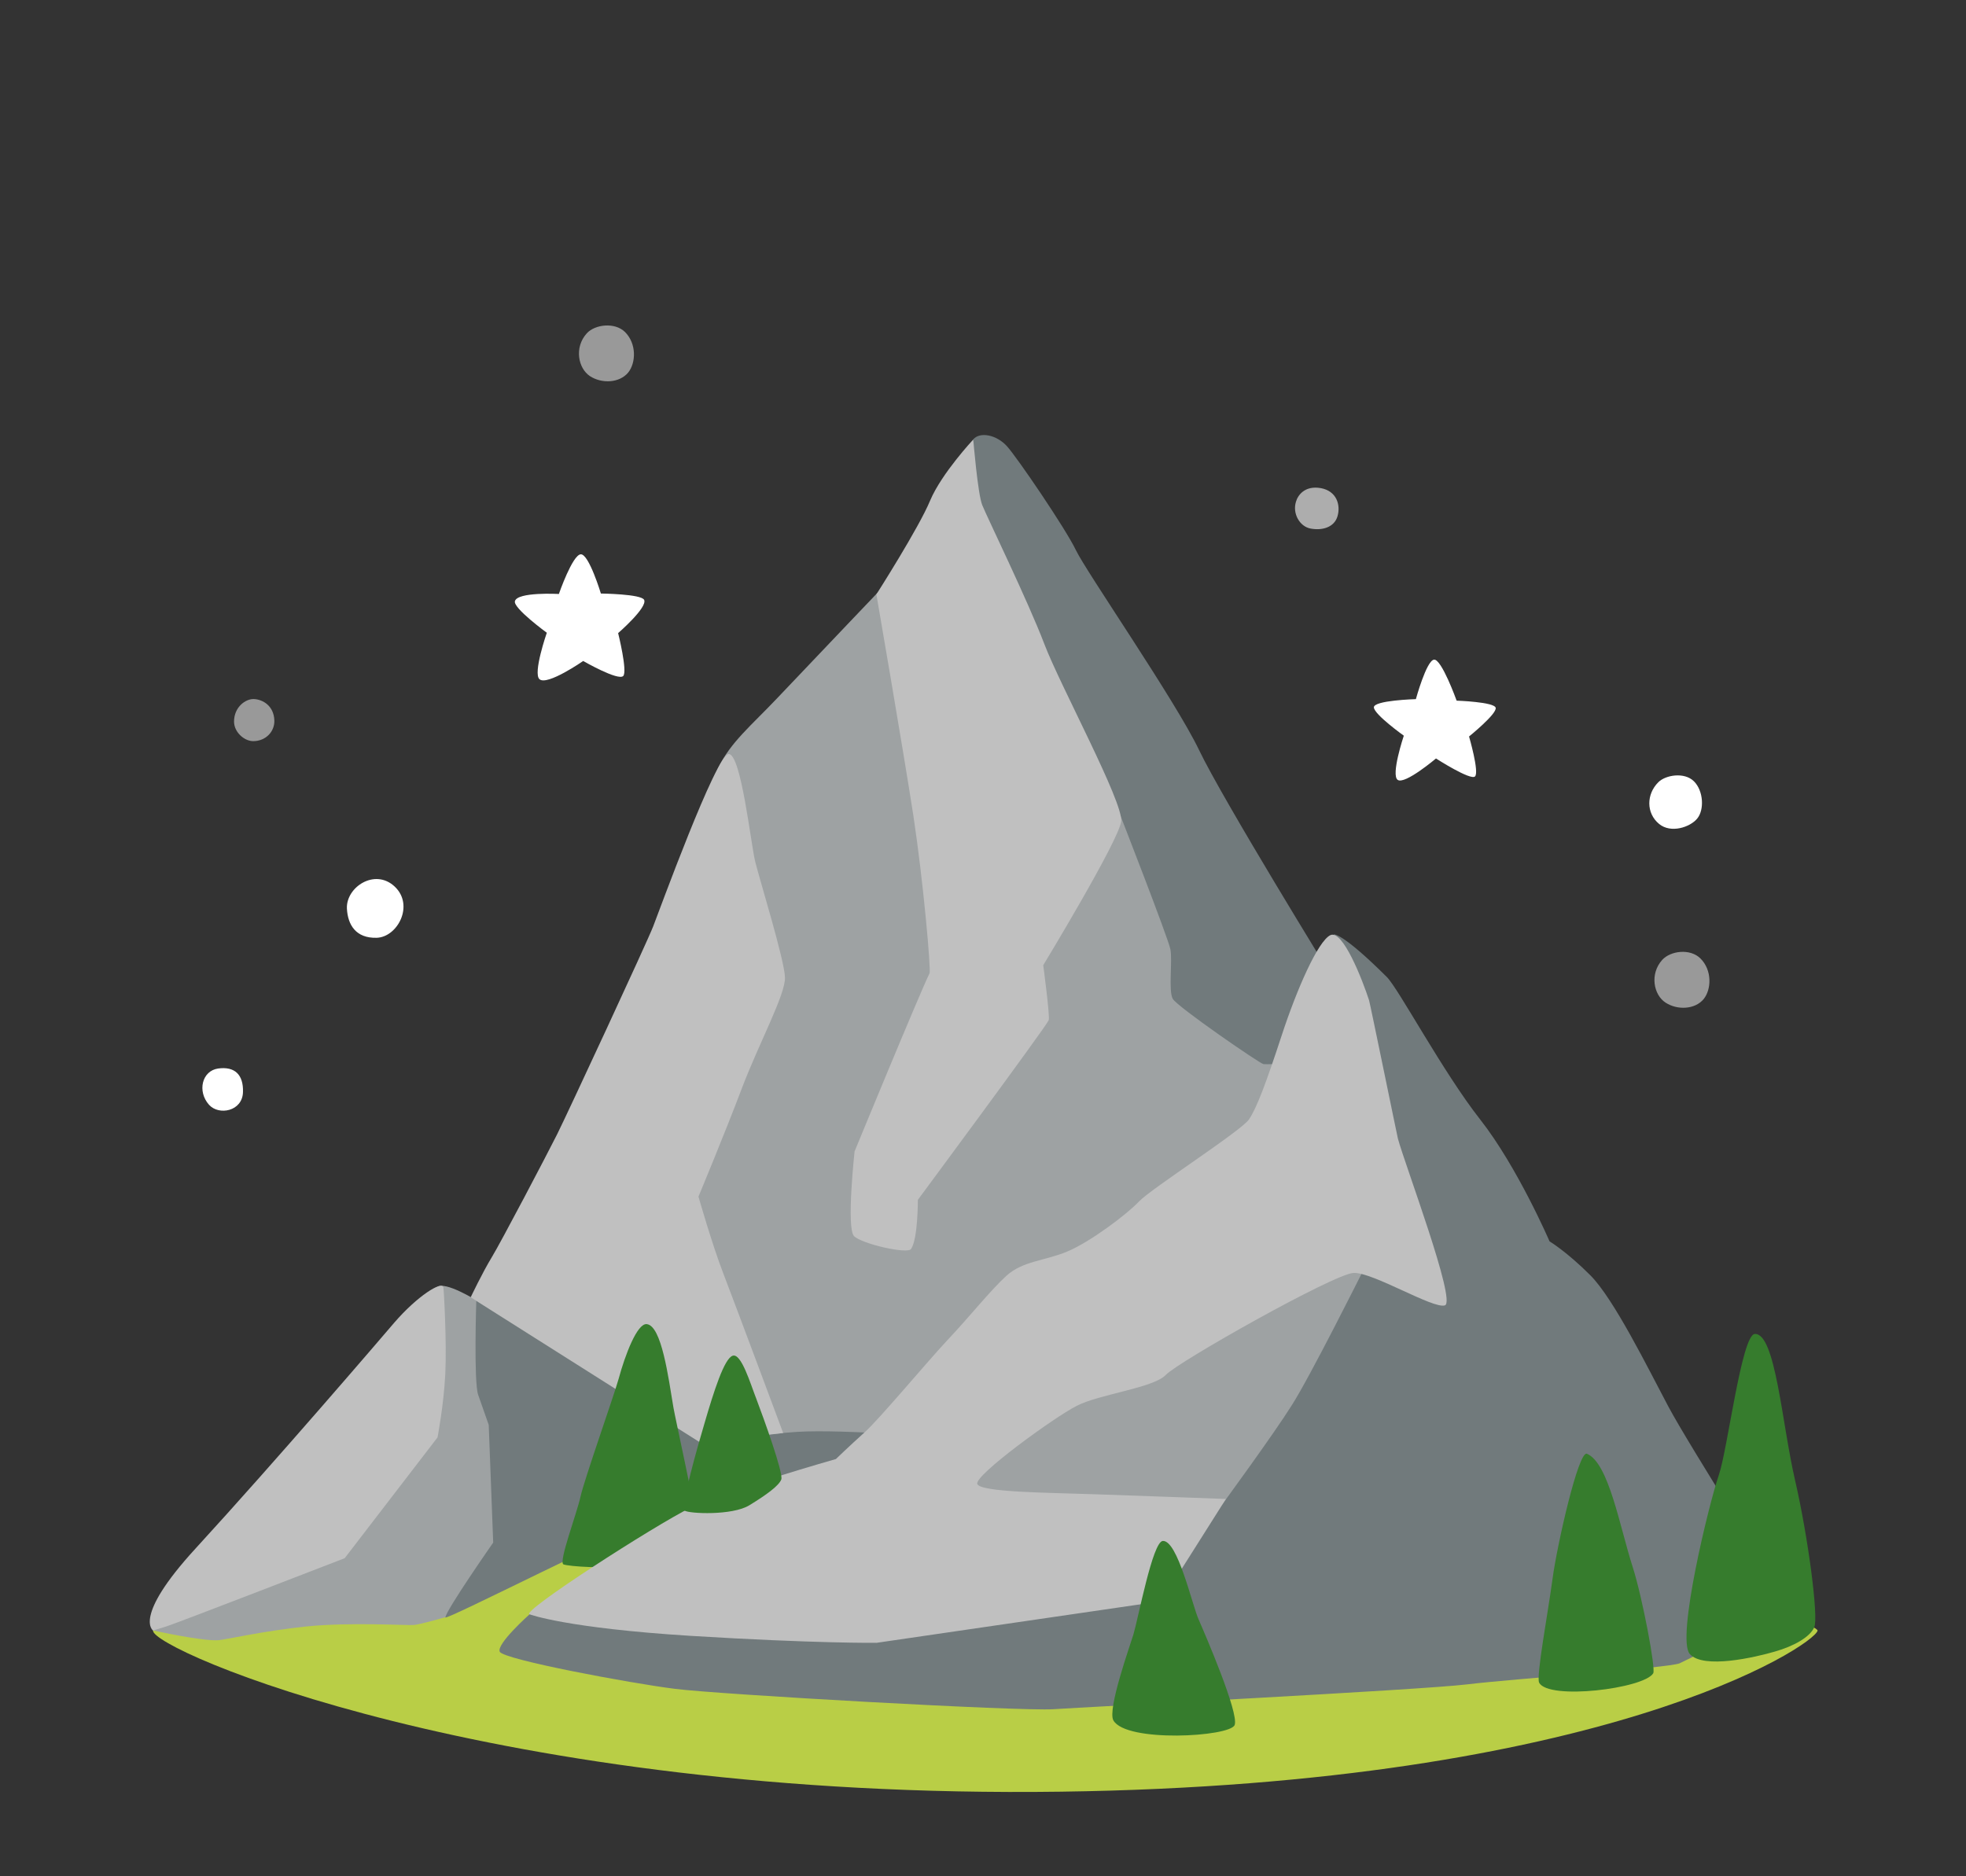 <svg width="22" height="21" viewBox="0 0 22 21" fill="none" xmlns="http://www.w3.org/2000/svg">
<rect x="0" y="0" width="22" height="21" fill="#333333" stroke="none"/>
<g id="mountain" clip-path="url(#clip0_1007_997)">
<path id="Vector" d="M11.204 15.15C11.204 15.15 1.733 18.042 1.713 18.251C1.693 18.46 5.504 20.141 11.874 20.053C17.95 19.97 20.298 18.419 20.339 18.251C20.38 18.082 11.414 15.107 11.204 15.15Z" fill="#B9CE46"/>
<path id="Vector_2" d="M10.768 7.202L10.091 6.35C10.091 6.35 8.996 7.498 8.701 7.81C8.405 8.123 8.177 8.304 8.035 8.598C7.833 9.018 7.189 12.643 7.189 12.643L5.329 14.553C5.329 14.553 4.979 14.335 4.892 14.405C4.806 14.476 1.956 17.873 1.956 17.873L1.711 18.248C1.711 18.248 2.277 18.374 2.452 18.357C2.536 18.349 2.955 18.253 3.428 18.204C3.927 18.153 4.563 18.195 4.634 18.187C4.714 18.179 4.991 18.098 4.991 18.098L7.466 16.621L9.499 16.116L11.36 16.951L15.009 17.126L17.008 14.136L12.663 8.383L10.768 7.202Z" fill="#9EA2A3"/>
<path id="Vector_3" d="M5.469 15.948C5.469 15.948 5.401 15.755 5.351 15.612C5.3 15.469 5.33 14.554 5.33 14.554C5.33 14.554 6.464 15.224 6.59 15.334C6.716 15.444 7.838 16.143 7.838 16.143C7.838 16.143 8.639 16.043 8.917 16.026C9.195 16.008 9.677 16.033 9.677 16.033L9.491 16.304C9.491 16.304 7.678 16.894 7.357 16.996C7.036 17.096 4.981 18.142 4.984 18.103C4.991 18.021 5.519 17.265 5.519 17.265L5.469 15.948Z" fill="#717A7C"/>
<path id="Vector_4" d="M13.674 16.842L5.928 18.066C5.928 18.066 5.554 18.398 5.592 18.486C5.629 18.574 7.059 18.84 7.552 18.902C8.046 18.965 11.422 19.155 11.789 19.13C12.155 19.105 15.899 18.915 16.418 18.852C16.937 18.789 18.681 18.668 18.796 18.616C19.017 18.515 20.035 17.967 20.035 17.967C20.035 17.967 18.896 16.171 18.668 15.74C18.44 15.311 18.061 14.539 17.796 14.273C17.53 14.007 17.34 13.894 17.34 13.894C17.34 13.894 16.981 13.061 16.563 12.529C16.146 11.998 15.651 11.067 15.519 10.935C15.017 10.435 14.926 10.458 14.926 10.458L15.24 14.248C15.24 14.248 14.658 15.412 14.456 15.727C14.256 16.047 13.674 16.842 13.674 16.842Z" fill="#717A7C"/>
<path id="Vector_5" d="M10.891 4.917L10.738 8.002L12.533 9.116C12.533 9.116 13.072 10.498 13.097 10.625C13.122 10.751 13.073 11.092 13.124 11.18C13.174 11.268 14.103 11.908 14.139 11.91C14.345 11.921 14.772 11.847 14.746 11.809C14.721 11.771 14.916 10.951 14.916 10.951C14.916 10.951 13.684 8.952 13.418 8.395C13.152 7.839 12.153 6.397 12.039 6.156C11.924 5.916 11.381 5.118 11.267 4.993C11.152 4.867 10.968 4.829 10.891 4.917Z" fill="#717A7C"/>
<path id="Vector_6" d="M11.674 10.803C11.674 10.803 12.521 9.407 12.546 9.193C12.572 8.979 11.864 7.675 11.686 7.207C11.508 6.738 11.041 5.778 10.991 5.652C10.941 5.526 10.891 4.919 10.891 4.919C10.891 4.919 10.537 5.298 10.409 5.601C10.284 5.905 9.807 6.652 9.807 6.652C9.807 6.652 10.106 8.385 10.221 9.13C10.334 9.877 10.419 10.857 10.402 10.893C10.293 11.113 9.563 12.887 9.563 12.887C9.563 12.887 9.469 13.747 9.557 13.835C9.645 13.923 10.156 14.039 10.195 13.979C10.273 13.865 10.271 13.429 10.271 13.429C10.271 13.429 11.689 11.514 11.735 11.419C11.752 11.383 11.674 10.803 11.674 10.803Z" fill="#C0C0C0"/>
<path id="Vector_7" d="M8.784 10.94C8.78 10.749 8.501 9.847 8.451 9.644C8.401 9.441 8.294 8.439 8.154 8.439C8.015 8.439 7.374 10.204 7.309 10.369C7.246 10.534 6.348 12.468 6.234 12.696C6.12 12.924 5.602 13.91 5.501 14.075C5.4 14.24 5.267 14.52 5.267 14.52L7.836 16.145L8.764 16.039C8.764 16.039 8.221 14.582 8.094 14.253C7.967 13.924 7.816 13.393 7.816 13.393C7.816 13.393 8.11 12.688 8.301 12.182C8.495 11.672 8.791 11.128 8.784 10.94Z" fill="#C0C0C0"/>
<path id="Vector_8" d="M4.961 14.407C4.967 14.431 5 15.023 4.983 15.377C4.965 15.732 4.896 16.088 4.896 16.088L3.857 17.44C3.857 17.44 1.976 18.168 1.863 18.203C1.75 18.237 1.714 18.25 1.714 18.25C1.714 18.25 1.478 18.107 2.184 17.336C3.096 16.341 4.263 14.978 4.41 14.806C4.673 14.501 4.943 14.336 4.961 14.407Z" fill="#C0C0C0"/>
<path id="Vector_9" d="M7.237 14.82C7.13 14.809 6.995 15.165 6.923 15.431C6.871 15.618 6.536 16.567 6.496 16.751C6.456 16.936 6.248 17.483 6.305 17.509C6.361 17.532 6.8 17.564 7.034 17.515C7.267 17.466 7.776 17.057 7.776 16.961C7.776 16.865 7.556 15.872 7.536 15.754C7.479 15.416 7.404 14.837 7.237 14.82Z" fill="#367C2D"/>
<path id="Vector_10" d="M17.758 16.271C17.664 16.231 17.423 17.296 17.373 17.672C17.323 18.047 17.189 18.761 17.223 18.832C17.324 19.032 18.396 18.9 18.5 18.728C18.53 18.68 18.379 17.879 18.271 17.541C18.123 17.079 18.002 16.373 17.758 16.271Z" fill="#367C2D"/>
<path id="Vector_11" d="M19.637 14.93C19.489 14.936 19.332 16.227 19.234 16.509C19.124 16.828 18.756 18.339 18.909 18.512C19.061 18.685 19.645 18.548 19.861 18.485C20.071 18.425 20.252 18.325 20.302 18.213C20.352 18.102 20.233 17.2 20.088 16.571C19.94 15.935 19.869 14.919 19.637 14.93Z" fill="#367C2D"/>
<path id="Vector_12" d="M5.926 18.068C5.926 18.068 6.333 18.222 7.728 18.309C9.123 18.395 9.809 18.387 9.809 18.387L12.994 17.922L13.718 16.777C13.718 16.777 12.755 16.741 12.244 16.724C11.733 16.706 10.971 16.703 10.936 16.609C10.902 16.513 11.796 15.863 12.048 15.735C12.299 15.604 12.906 15.535 13.045 15.389C13.183 15.241 14.932 14.255 15.147 14.247C15.364 14.238 16.04 14.654 16.169 14.61C16.3 14.566 15.72 13.031 15.643 12.744C15.636 12.719 15.33 11.223 15.32 11.195C15.248 10.973 15.026 10.398 14.886 10.467C14.748 10.536 14.514 11.064 14.341 11.593C14.168 12.121 14.064 12.399 13.977 12.528C13.891 12.657 12.886 13.3 12.746 13.447C12.608 13.594 12.191 13.906 11.939 14.009C11.688 14.113 11.446 14.113 11.263 14.278C11.081 14.444 10.856 14.73 10.604 14.997C10.353 15.266 9.842 15.882 9.673 16.033C9.505 16.184 9.354 16.33 9.354 16.33C9.354 16.33 8.139 16.675 7.73 16.873C7.324 17.073 5.821 18.041 5.926 18.068Z" fill="#C0C0C0"/>
<path id="Vector_13" d="M13.011 17.247C12.898 17.257 12.739 18.106 12.683 18.294C12.651 18.401 12.389 19.133 12.459 19.255C12.601 19.507 13.764 19.439 13.816 19.307C13.867 19.175 13.485 18.291 13.414 18.128C13.341 17.968 13.178 17.233 13.011 17.247Z" fill="#367C2D"/>
<path id="Vector_14" d="M18.557 8.755C18.423 8.888 18.419 9.101 18.566 9.222C18.697 9.33 18.912 9.259 18.992 9.162C19.073 9.064 19.063 8.852 18.956 8.745C18.849 8.638 18.637 8.674 18.557 8.755Z" fill="white"/>
<path id="Vector_15" opacity="0.5" d="M18.601 10.743C18.458 10.901 18.505 11.135 18.637 11.221C18.769 11.308 18.968 11.3 19.065 11.181C19.151 11.074 19.161 10.86 19.029 10.728C18.914 10.613 18.694 10.641 18.601 10.743Z" fill="white"/>
<path id="Vector_16" opacity="0.6" d="M14.502 5.616C14.461 5.746 14.543 5.894 14.667 5.916C14.797 5.94 14.931 5.902 14.967 5.778C15.004 5.652 14.958 5.495 14.779 5.463C14.599 5.432 14.522 5.545 14.502 5.616Z" fill="white"/>
<path id="Vector_17" d="M15.844 7.825C15.844 7.825 15.961 7.397 16.046 7.383C16.13 7.369 16.3 7.842 16.3 7.842C16.3 7.842 16.723 7.856 16.737 7.922C16.752 7.99 16.439 8.243 16.439 8.243C16.439 8.243 16.555 8.64 16.506 8.69C16.457 8.739 16.069 8.489 16.069 8.489C16.069 8.489 15.722 8.783 15.641 8.729C15.561 8.676 15.709 8.234 15.709 8.234C15.709 8.234 15.379 7.998 15.374 7.918C15.368 7.838 15.844 7.825 15.844 7.825Z" fill="white"/>
<path id="Vector_18" d="M6.254 6.648C6.254 6.648 6.406 6.209 6.499 6.204C6.59 6.199 6.724 6.643 6.724 6.643C6.724 6.643 7.177 6.648 7.208 6.714C7.248 6.799 6.917 7.086 6.917 7.086C6.917 7.086 7.024 7.514 6.974 7.566C6.917 7.623 6.526 7.398 6.526 7.398C6.526 7.398 6.123 7.678 6.037 7.602C5.961 7.536 6.119 7.082 6.119 7.082C6.119 7.082 5.741 6.806 5.762 6.729C5.788 6.622 6.254 6.648 6.254 6.648Z" fill="white"/>
<path id="Vector_19" opacity="0.5" d="M2.842 7.824C2.748 7.82 2.619 7.914 2.619 8.076C2.619 8.195 2.734 8.295 2.833 8.295C2.976 8.295 3.075 8.186 3.07 8.062C3.064 7.9 2.942 7.829 2.842 7.824Z" fill="white"/>
<path id="Vector_20" d="M3.882 10.17C3.892 10.35 3.981 10.502 4.214 10.496C4.447 10.49 4.639 10.133 4.417 9.923C4.195 9.714 3.87 9.93 3.882 10.17Z" fill="white"/>
<path id="Vector_21" d="M2.339 12.365C2.449 12.488 2.713 12.439 2.719 12.223C2.725 12.027 2.626 11.934 2.442 11.959C2.26 11.984 2.205 12.215 2.339 12.365Z" fill="white"/>
<path id="Vector_22" d="M8.198 15.174C8.105 15.206 7.99 15.564 7.882 15.935C7.812 16.17 7.611 16.873 7.66 16.907C7.709 16.942 8.195 16.965 8.386 16.847C8.578 16.73 8.718 16.627 8.743 16.558C8.768 16.489 8.548 15.879 8.463 15.655C8.397 15.487 8.295 15.14 8.198 15.174Z" fill="#367C2D"/>
<path id="Vector_23" opacity="0.5" d="M6.566 3.731C6.423 3.889 6.47 4.123 6.602 4.21C6.734 4.296 6.932 4.288 7.03 4.169C7.116 4.062 7.126 3.848 6.994 3.716C6.879 3.603 6.657 3.631 6.566 3.731Z" fill="white"/>
</g>
<defs>
<clipPath id="clip0_1007_997">
<rect width="20.128" height="20.128" fill="white" transform="translate(0.979 0.574)"/>
</clipPath>
</defs>
</svg>
